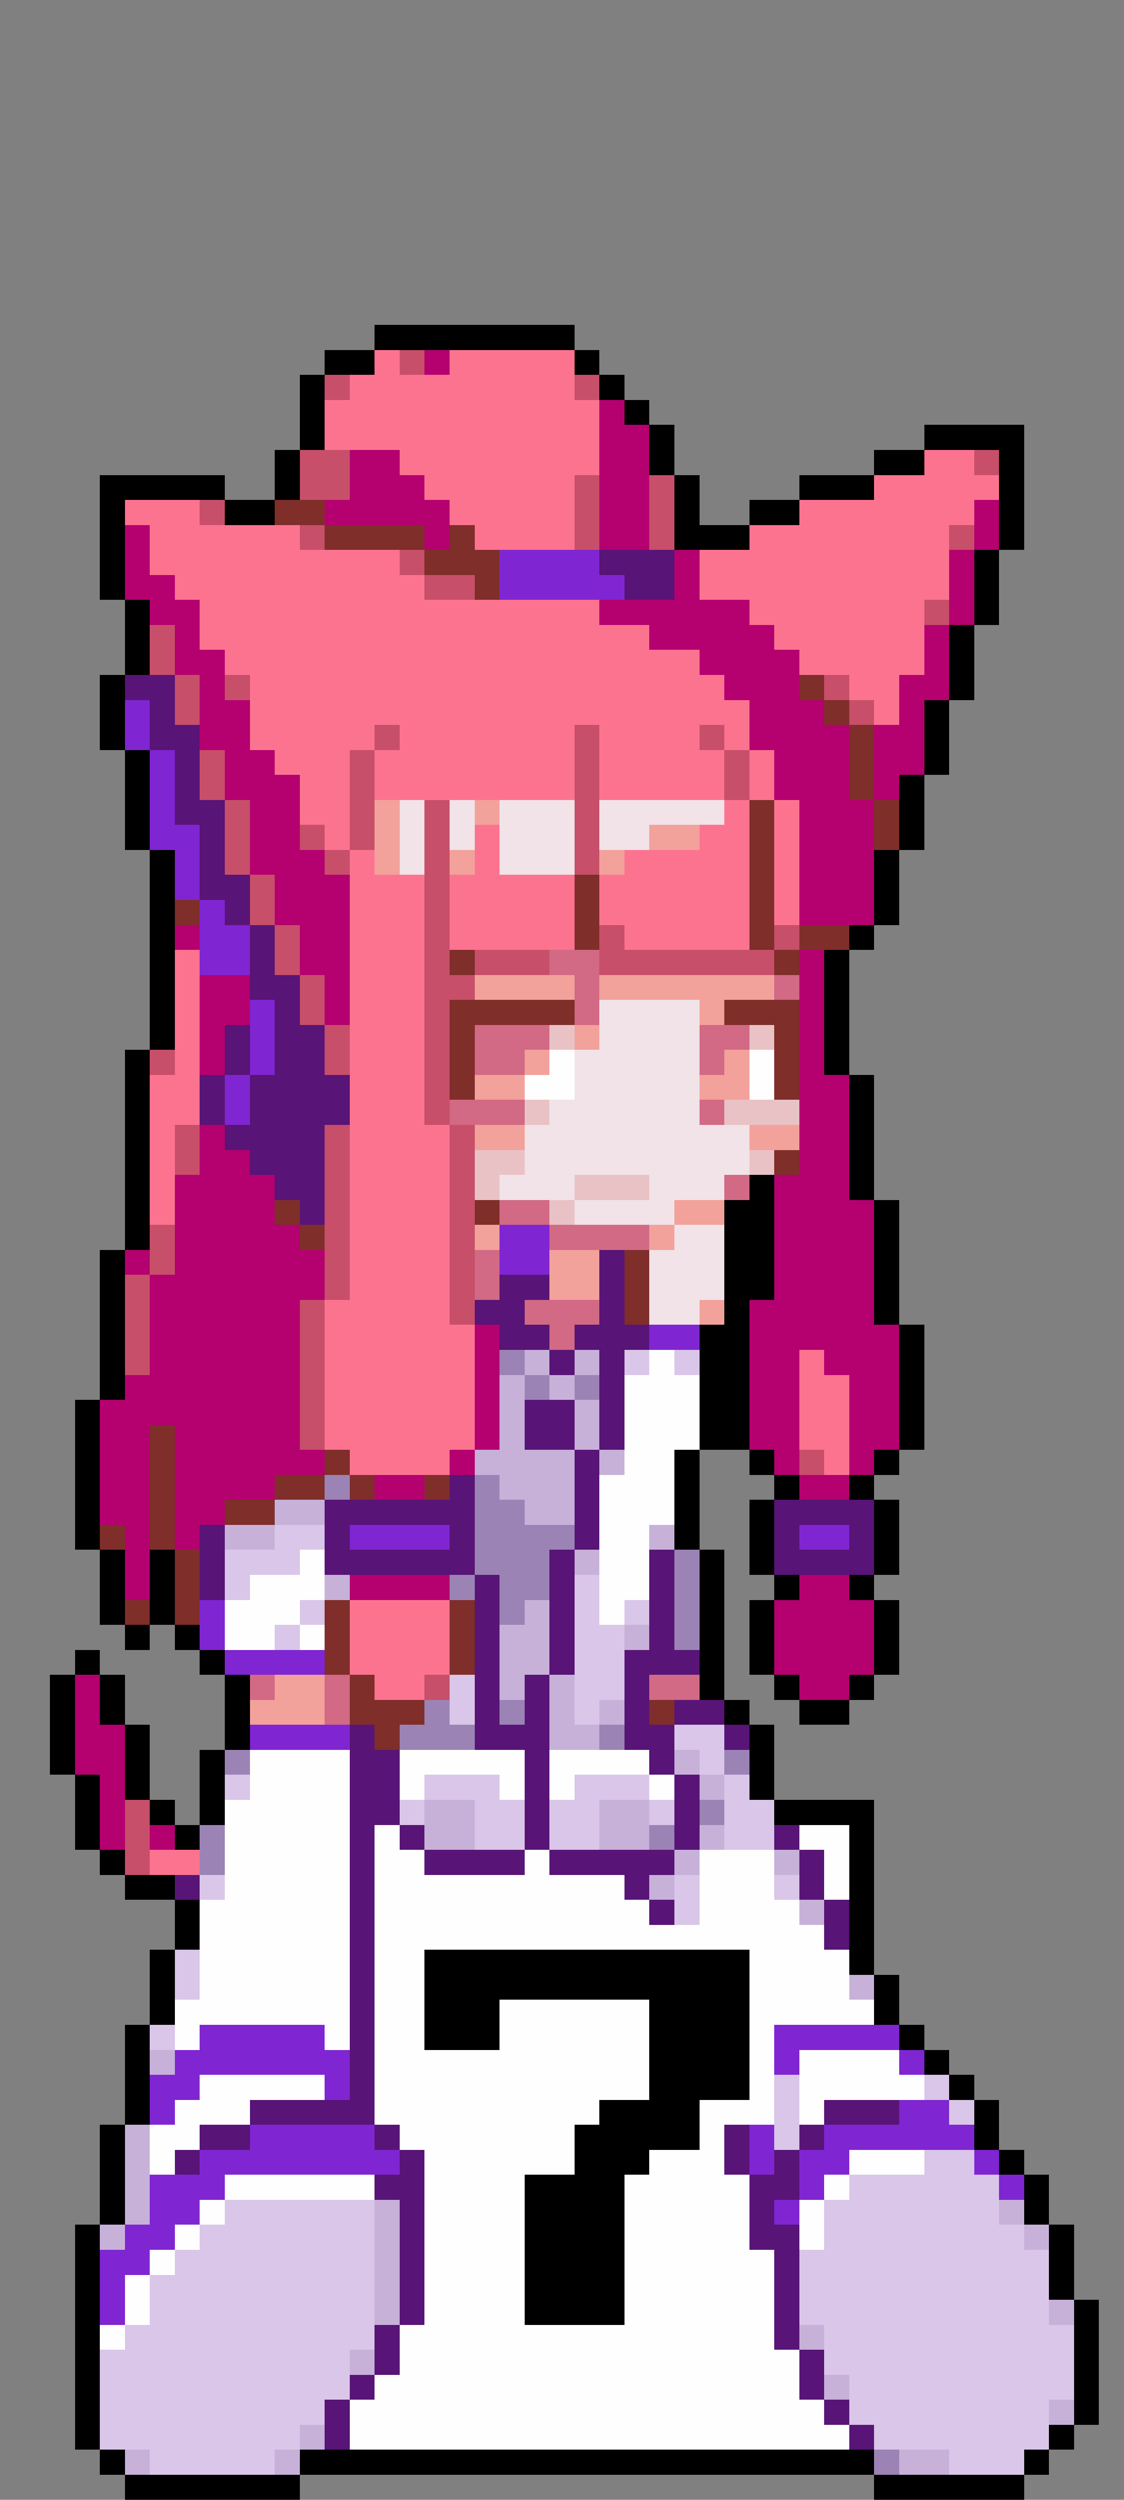 <svg xmlns="http://www.w3.org/2000/svg" viewBox="0 -0.5 45 100" shape-rendering="crispEdges">
<rect x="0" y="-0.5" width="45" height="100" fill="#808080" stroke="none"/>
<path stroke="#000000" d="M15 13h8M13 14h2M23 14h1M12 15h1M24 15h1M12 16h1M25 16h1M12 17h1M26 17h1M37 17h4M11 18h1M26 18h1M35 18h2M40 18h1M4 19h5M11 19h1M27 19h1M32 19h3M40 19h1M4 20h1M9 20h2M27 20h1M30 20h2M40 20h1M4 21h1M27 21h3M40 21h1M4 22h1M39 22h1M4 23h1M39 23h1M5 24h1M39 24h1M5 25h1M38 25h1M5 26h1M38 26h1M4 27h1M38 27h1M4 28h1M37 28h1M4 29h1M37 29h1M5 30h1M37 30h1M5 31h1M36 31h1M5 32h1M36 32h1M5 33h1M36 33h1M6 34h1M35 34h1M6 35h1M35 35h1M6 36h1M35 36h1M6 37h1M34 37h1M6 38h1M33 38h1M6 39h1M33 39h1M6 40h1M33 40h1M6 41h1M33 41h1M5 42h1M33 42h1M5 43h1M34 43h1M5 44h1M34 44h1M5 45h1M34 45h1M5 46h1M34 46h1M5 47h1M30 47h1M34 47h1M5 48h1M29 48h2M35 48h1M5 49h1M29 49h2M35 49h1M4 50h1M29 50h2M35 50h1M4 51h1M29 51h2M35 51h1M4 52h1M29 52h1M35 52h1M4 53h1M28 53h2M36 53h1M4 54h1M28 54h2M36 54h1M4 55h1M28 55h2M36 55h1M3 56h1M28 56h2M36 56h1M3 57h1M28 57h2M36 57h1M3 58h1M27 58h1M30 58h1M35 58h1M3 59h1M27 59h1M31 59h1M34 59h1M3 60h1M27 60h1M30 60h1M35 60h1M3 61h1M27 61h1M30 61h1M35 61h1M4 62h1M6 62h1M28 62h1M30 62h1M35 62h1M4 63h1M6 63h1M28 63h1M31 63h1M34 63h1M4 64h1M6 64h1M28 64h1M30 64h1M35 64h1M5 65h1M7 65h1M28 65h1M30 65h1M35 65h1M3 66h1M8 66h1M28 66h1M30 66h1M35 66h1M2 67h1M4 67h1M9 67h1M28 67h1M31 67h1M34 67h1M2 68h1M4 68h1M9 68h1M29 68h1M32 68h2M2 69h1M5 69h1M9 69h1M30 69h1M2 70h1M5 70h1M8 70h1M30 70h1M3 71h1M5 71h1M8 71h1M30 71h1M3 72h1M6 72h1M8 72h1M31 72h4M3 73h1M7 73h1M34 73h1M4 74h1M34 74h1M5 75h2M34 75h1M7 76h1M34 76h1M7 77h1M34 77h1M6 78h1M17 78h13M34 78h1M6 79h1M17 79h13M35 79h1M6 80h1M17 80h3M26 80h4M35 80h1M5 81h1M17 81h3M26 81h4M36 81h1M5 82h1M26 82h4M37 82h1M5 83h1M26 83h4M38 83h1M5 84h1M24 84h4M39 84h1M4 85h1M23 85h5M39 85h1M4 86h1M23 86h3M40 86h1M4 87h1M21 87h4M41 87h1M4 88h1M21 88h4M41 88h1M3 89h1M21 89h4M42 89h1M3 90h1M21 90h4M42 90h1M3 91h1M21 91h4M42 91h1M3 92h1M21 92h4M43 92h1M3 93h1M43 93h1M3 94h1M43 94h1M3 95h1M43 95h1M3 96h1M43 96h1M3 97h1M42 97h1M4 98h1M12 98h23M41 98h1M5 99h7M35 99h6" />
<path stroke="#fc7390" d="M15 14h1M18 14h5M14 15h9M13 16h11M13 17h11M16 18h8M37 18h2M17 19h6M35 19h5M5 20h3M18 20h5M32 20h7M6 21h6M19 21h4M30 21h8M6 22h10M28 22h10M7 23h10M28 23h10M8 24h16M30 24h7M8 25h18M31 25h6M9 26h19M32 26h5M10 27h19M34 27h2M10 28h20M35 28h1M10 29h5M16 29h7M24 29h4M29 29h1M11 30h3M15 30h8M24 30h5M30 30h1M12 31h2M15 31h8M24 31h5M30 31h1M12 32h2M29 32h1M31 32h1M13 33h1M19 33h1M28 33h2M31 33h1M14 34h1M19 34h1M25 34h5M31 34h1M14 35h3M18 35h5M24 35h6M31 35h1M14 36h3M18 36h5M24 36h6M31 36h1M14 37h3M18 37h5M25 37h5M7 38h1M14 38h3M7 39h1M14 39h3M7 40h1M14 40h3M7 41h1M14 41h3M7 42h1M14 42h3M6 43h2M14 43h3M6 44h2M14 44h3M6 45h1M14 45h4M6 46h1M14 46h4M6 47h1M14 47h4M6 48h1M14 48h4M14 49h4M14 50h4M14 51h4M13 52h5M13 53h6M13 54h6M32 54h1M13 55h6M32 55h2M13 56h6M32 56h2M13 57h6M32 57h2M14 58h4M33 58h1M14 64h4M14 65h4M14 66h4M15 67h2M6 74h2" />
<path stroke="#c74f69" d="M16 14h1M13 15h1M23 15h1M12 18h2M39 18h1M12 19h2M23 19h1M26 19h1M8 20h1M23 20h1M26 20h1M12 21h1M23 21h1M26 21h1M38 21h1M16 22h1M17 23h2M37 24h1M6 25h1M6 26h1M7 27h1M9 27h1M33 27h1M7 28h1M34 28h1M15 29h1M23 29h1M28 29h1M8 30h1M14 30h1M23 30h1M29 30h1M8 31h1M14 31h1M23 31h1M29 31h1M9 32h1M14 32h1M17 32h1M23 32h1M9 33h1M12 33h1M14 33h1M17 33h1M23 33h1M9 34h1M13 34h1M17 34h1M23 34h1M10 35h1M17 35h1M10 36h1M17 36h1M11 37h1M17 37h1M24 37h1M31 37h1M11 38h1M17 38h1M19 38h3M24 38h7M12 39h1M17 39h2M12 40h1M17 40h1M13 41h1M17 41h1M6 42h1M13 42h1M17 42h1M17 43h1M17 44h1M7 45h1M13 45h1M18 45h1M7 46h1M13 46h1M18 46h1M13 47h1M18 47h1M13 48h1M18 48h1M6 49h1M13 49h1M18 49h1M6 50h1M13 50h1M18 50h1M5 51h1M13 51h1M18 51h1M5 52h1M12 52h1M18 52h1M5 53h1M12 53h1M5 54h1M12 54h1M12 55h1M12 56h1M12 57h1M32 58h1M17 67h1M5 72h1M5 73h1M5 74h1" />
<path stroke="#b5006f" d="M17 14h1M24 16h1M24 17h2M14 18h2M24 18h2M14 19h3M24 19h2M13 20h5M24 20h2M39 20h1M5 21h1M17 21h1M24 21h2M39 21h1M5 22h1M27 22h1M38 22h1M5 23h2M27 23h1M38 23h1M6 24h2M24 24h6M38 24h1M7 25h1M26 25h5M37 25h1M7 26h2M28 26h4M37 26h1M8 27h1M29 27h3M36 27h2M8 28h2M30 28h3M36 28h1M8 29h2M30 29h4M35 29h2M9 30h2M31 30h3M35 30h2M9 31h3M31 31h3M35 31h1M10 32h2M32 32h3M10 33h2M32 33h3M10 34h3M32 34h3M11 35h3M32 35h3M11 36h3M32 36h3M7 37h1M12 37h2M12 38h2M32 38h1M8 39h2M13 39h1M32 39h1M8 40h2M13 40h1M32 40h1M8 41h1M32 41h1M8 42h1M32 42h1M32 43h2M32 44h2M8 45h1M32 45h2M8 46h2M32 46h2M7 47h4M31 47h3M7 48h4M31 48h4M7 49h5M31 49h4M5 50h1M7 50h6M31 50h4M6 51h7M31 51h4M6 52h6M30 52h5M6 53h6M19 53h1M30 53h6M6 54h6M19 54h1M30 54h2M33 54h3M5 55h7M19 55h1M30 55h2M34 55h2M4 56h8M19 56h1M30 56h2M34 56h2M4 57h2M7 57h5M19 57h1M30 57h2M34 57h2M4 58h2M7 58h6M18 58h1M31 58h1M34 58h1M4 59h2M7 59h4M15 59h2M32 59h2M4 60h2M7 60h2M5 61h1M7 61h1M5 62h1M5 63h1M14 63h4M32 63h2M31 64h4M31 65h4M31 66h4M3 67h1M32 67h2M3 68h1M3 69h2M3 70h2M4 71h1M4 72h1M4 73h1M6 73h1" />
<path stroke="#7f2e2a" d="M11 20h2M13 21h4M18 21h1M17 22h3M19 23h1M32 27h1M33 28h1M34 29h1M34 30h1M34 31h1M30 32h1M35 32h1M30 33h1M35 33h1M30 34h1M23 35h1M30 35h1M7 36h1M23 36h1M30 36h1M23 37h1M30 37h1M32 37h2M18 38h1M31 38h1M18 40h5M29 40h3M18 41h1M31 41h1M18 42h1M31 42h1M18 43h1M31 43h1M31 46h1M11 48h1M19 48h1M12 49h1M25 50h1M25 51h1M25 52h1M6 57h1M6 58h1M13 58h1M6 59h1M11 59h2M14 59h1M17 59h1M6 60h1M9 60h2M4 61h1M6 61h1M7 62h1M7 63h1M5 64h1M7 64h1M13 64h1M18 64h1M13 65h1M18 65h1M13 66h1M18 66h1M14 67h1M14 68h3M26 68h1M15 69h1" />
<path stroke="#8025d2" d="M20 22h4M20 23h5M5 28h1M5 29h1M6 30h1M6 31h1M6 32h1M6 33h2M7 34h1M7 35h1M8 36h1M8 37h2M8 38h2M10 40h1M10 41h1M10 42h1M9 43h1M9 44h1M20 49h2M20 50h2M26 53h2M14 61h4M32 61h2M8 64h1M8 65h1M9 66h4M10 69h4M8 81h5M31 81h5M7 82h7M31 82h1M36 82h1M6 83h2M13 83h1M6 84h1M36 84h2M10 85h5M30 85h1M33 85h6M8 86h8M30 86h1M32 86h2M39 86h1M6 87h3M32 87h1M40 87h1M6 88h2M31 88h1M5 89h2M4 90h2M4 91h1M4 92h1" />
<path stroke="#581476" d="M24 22h3M25 23h2M5 27h2M6 28h1M6 29h2M7 30h1M7 31h1M7 32h2M8 33h1M8 34h1M8 35h2M9 36h1M10 37h1M10 38h1M10 39h2M11 40h1M9 41h1M11 41h2M9 42h1M11 42h2M8 43h1M10 43h4M8 44h1M10 44h4M9 45h4M10 46h3M11 47h2M12 48h1M24 50h1M20 51h2M24 51h1M19 52h2M24 52h1M20 53h2M23 53h3M22 54h1M24 54h1M24 55h1M21 56h2M24 56h1M21 57h2M24 57h1M23 58h1M18 59h1M23 59h1M13 60h6M23 60h1M31 60h4M8 61h1M13 61h1M18 61h1M23 61h1M31 61h1M34 61h1M8 62h1M13 62h6M22 62h1M26 62h1M31 62h4M8 63h1M19 63h1M22 63h1M26 63h1M19 64h1M22 64h1M26 64h1M19 65h1M22 65h1M26 65h1M19 66h1M22 66h1M25 66h3M19 67h1M21 67h1M25 67h1M19 68h1M21 68h1M25 68h1M27 68h2M14 69h1M19 69h3M25 69h2M29 69h1M14 70h2M21 70h1M26 70h1M14 71h2M21 71h1M27 71h1M14 72h2M21 72h1M27 72h1M14 73h1M16 73h1M21 73h1M27 73h1M31 73h1M14 74h1M17 74h4M22 74h5M32 74h1M7 75h1M14 75h1M25 75h1M32 75h1M14 76h1M26 76h1M33 76h1M14 77h1M33 77h1M14 78h1M14 79h1M14 80h1M14 81h1M14 82h1M14 83h1M10 84h5M33 84h3M8 85h2M15 85h1M29 85h1M32 85h1M7 86h1M16 86h1M29 86h1M31 86h1M15 87h2M30 87h2M16 88h1M30 88h1M16 89h1M30 89h2M16 90h1M31 90h1M16 91h1M31 91h1M16 92h1M31 92h1M15 93h1M31 93h1M15 94h1M32 94h1M14 95h1M32 95h1M13 96h1M33 96h1M13 97h1M34 97h1" />
<path stroke="#f3a19b" d="M15 32h1M19 32h1M15 33h1M26 33h2M15 34h1M18 34h1M24 34h1M19 39h4M24 39h7M28 40h1M23 41h1M21 42h1M29 42h1M19 43h2M28 43h2M19 45h2M30 45h2M27 48h2M19 49h1M26 49h1M22 50h2M22 51h2M28 52h1M11 67h2M10 68h3" />
<path stroke="#f1e3e8" d="M16 32h1M18 32h1M20 32h3M24 32h5M16 33h1M18 33h1M20 33h3M24 33h2M16 34h1M20 34h3M24 40h4M24 41h4M23 42h5M23 43h5M22 44h6M21 45h9M21 46h9M20 47h3M26 47h3M23 48h4M27 49h2M26 50h3M26 51h3M26 52h2" />
<path stroke="#d26985" d="M22 38h2M23 39h1M31 39h1M23 40h1M19 41h3M28 41h2M19 42h2M28 42h1M18 44h3M28 44h1M29 47h1M20 48h2M22 49h4M19 50h1M19 51h1M21 52h3M22 53h1M10 67h1M13 67h1M26 67h2M13 68h1" />
<path stroke="#e9c2c6" d="M22 41h1M30 41h1M21 44h1M29 44h3M19 46h2M30 46h1M19 47h1M23 47h3M22 48h1" />
<path stroke="#fefefe" d="M22 42h1M30 42h1M21 43h2M30 43h1M26 54h1M25 55h3M25 56h3M25 57h3M25 58h2M24 59h3M24 60h3M24 61h2M12 62h1M24 62h2M10 63h3M24 63h2M9 64h3M24 64h1M9 65h2M12 65h1M10 70h4M16 70h5M22 70h4M10 71h4M16 71h1M20 71h1M22 71h1M26 71h1M9 72h5M9 73h5M15 73h1M32 73h2M9 74h5M15 74h2M21 74h1M28 74h3M33 74h1M9 75h5M15 75h10M28 75h3M33 75h1M8 76h6M15 76h11M28 76h4M8 77h6M15 77h18M8 78h6M15 78h2M30 78h4M8 79h6M15 79h2M30 79h4M7 80h7M15 80h2M20 80h6M30 80h5M7 81h1M13 81h1M15 81h2M20 81h6M30 81h1M15 82h11M30 82h1M32 82h4M8 83h5M15 83h11M30 83h1M32 83h5M7 84h3M15 84h9M28 84h3M32 84h1M6 85h2M16 85h7M28 85h1M6 86h1M17 86h6M26 86h3M34 86h3M9 87h6M17 87h4M25 87h5M33 87h1M8 88h1M17 88h4M25 88h5M32 88h1M7 89h1M17 89h4M25 89h5M32 89h1M6 90h1M17 90h4M25 90h6M5 91h1M17 91h4M25 91h6M5 92h1M17 92h4M25 92h6M4 93h1M16 93h15M16 94h16M15 95h17M14 96h19M14 97h20" />
<path stroke="#9c83b5" d="M20 54h1M21 55h1M23 55h1M13 59h1M19 59h1M19 60h2M19 61h4M19 62h3M27 62h1M18 63h1M20 63h2M27 63h1M20 64h1M27 64h1M27 65h1M17 68h1M20 68h1M16 69h3M24 69h1M9 70h1M29 70h1M28 72h1M8 73h1M26 73h1M8 74h1M35 98h1" />
<path stroke="#c7b1d9" d="M21 54h1M23 54h1M20 55h1M22 55h1M20 56h1M23 56h1M20 57h1M23 57h1M19 58h4M24 58h1M20 59h3M11 60h2M21 60h2M9 61h2M26 61h1M23 62h1M13 63h1M21 64h1M20 65h2M25 65h1M20 66h2M20 67h1M22 67h1M22 68h1M24 68h1M22 69h2M27 70h1M28 71h1M17 72h2M24 72h2M17 73h2M24 73h2M28 73h1M27 74h1M31 74h1M26 75h1M32 76h1M34 79h1M6 82h1M5 85h1M5 86h1M5 87h1M5 88h1M15 88h1M40 88h1M4 89h1M15 89h1M41 89h1M15 90h1M15 91h1M15 92h1M42 92h1M32 93h1M14 94h1M33 95h1M42 96h1M12 97h1M5 98h1M11 98h1M36 98h2" />
<path stroke="#d9c6e8" d="M25 54h1M27 54h1M11 61h2M9 62h3M9 63h1M23 63h1M12 64h1M23 64h1M25 64h1M11 65h1M23 65h2M23 66h2M18 67h1M23 67h2M18 68h1M23 68h1M27 69h2M28 70h1M9 71h1M17 71h3M23 71h3M29 71h1M16 72h1M19 72h2M22 72h2M26 72h1M29 72h2M19 73h2M22 73h2M29 73h2M8 75h1M27 75h1M31 75h1M27 76h1M7 78h1M7 79h1M6 81h1M31 83h1M37 83h1M31 84h1M38 84h1M31 85h1M37 86h2M34 87h6M9 88h6M33 88h7M8 89h7M33 89h8M7 90h8M32 90h10M6 91h9M32 91h10M6 92h9M32 92h10M5 93h10M33 93h10M4 94h10M33 94h10M4 95h10M34 95h9M4 96h9M34 96h8M4 97h8M35 97h7M6 98h5M38 98h3" />
</svg>